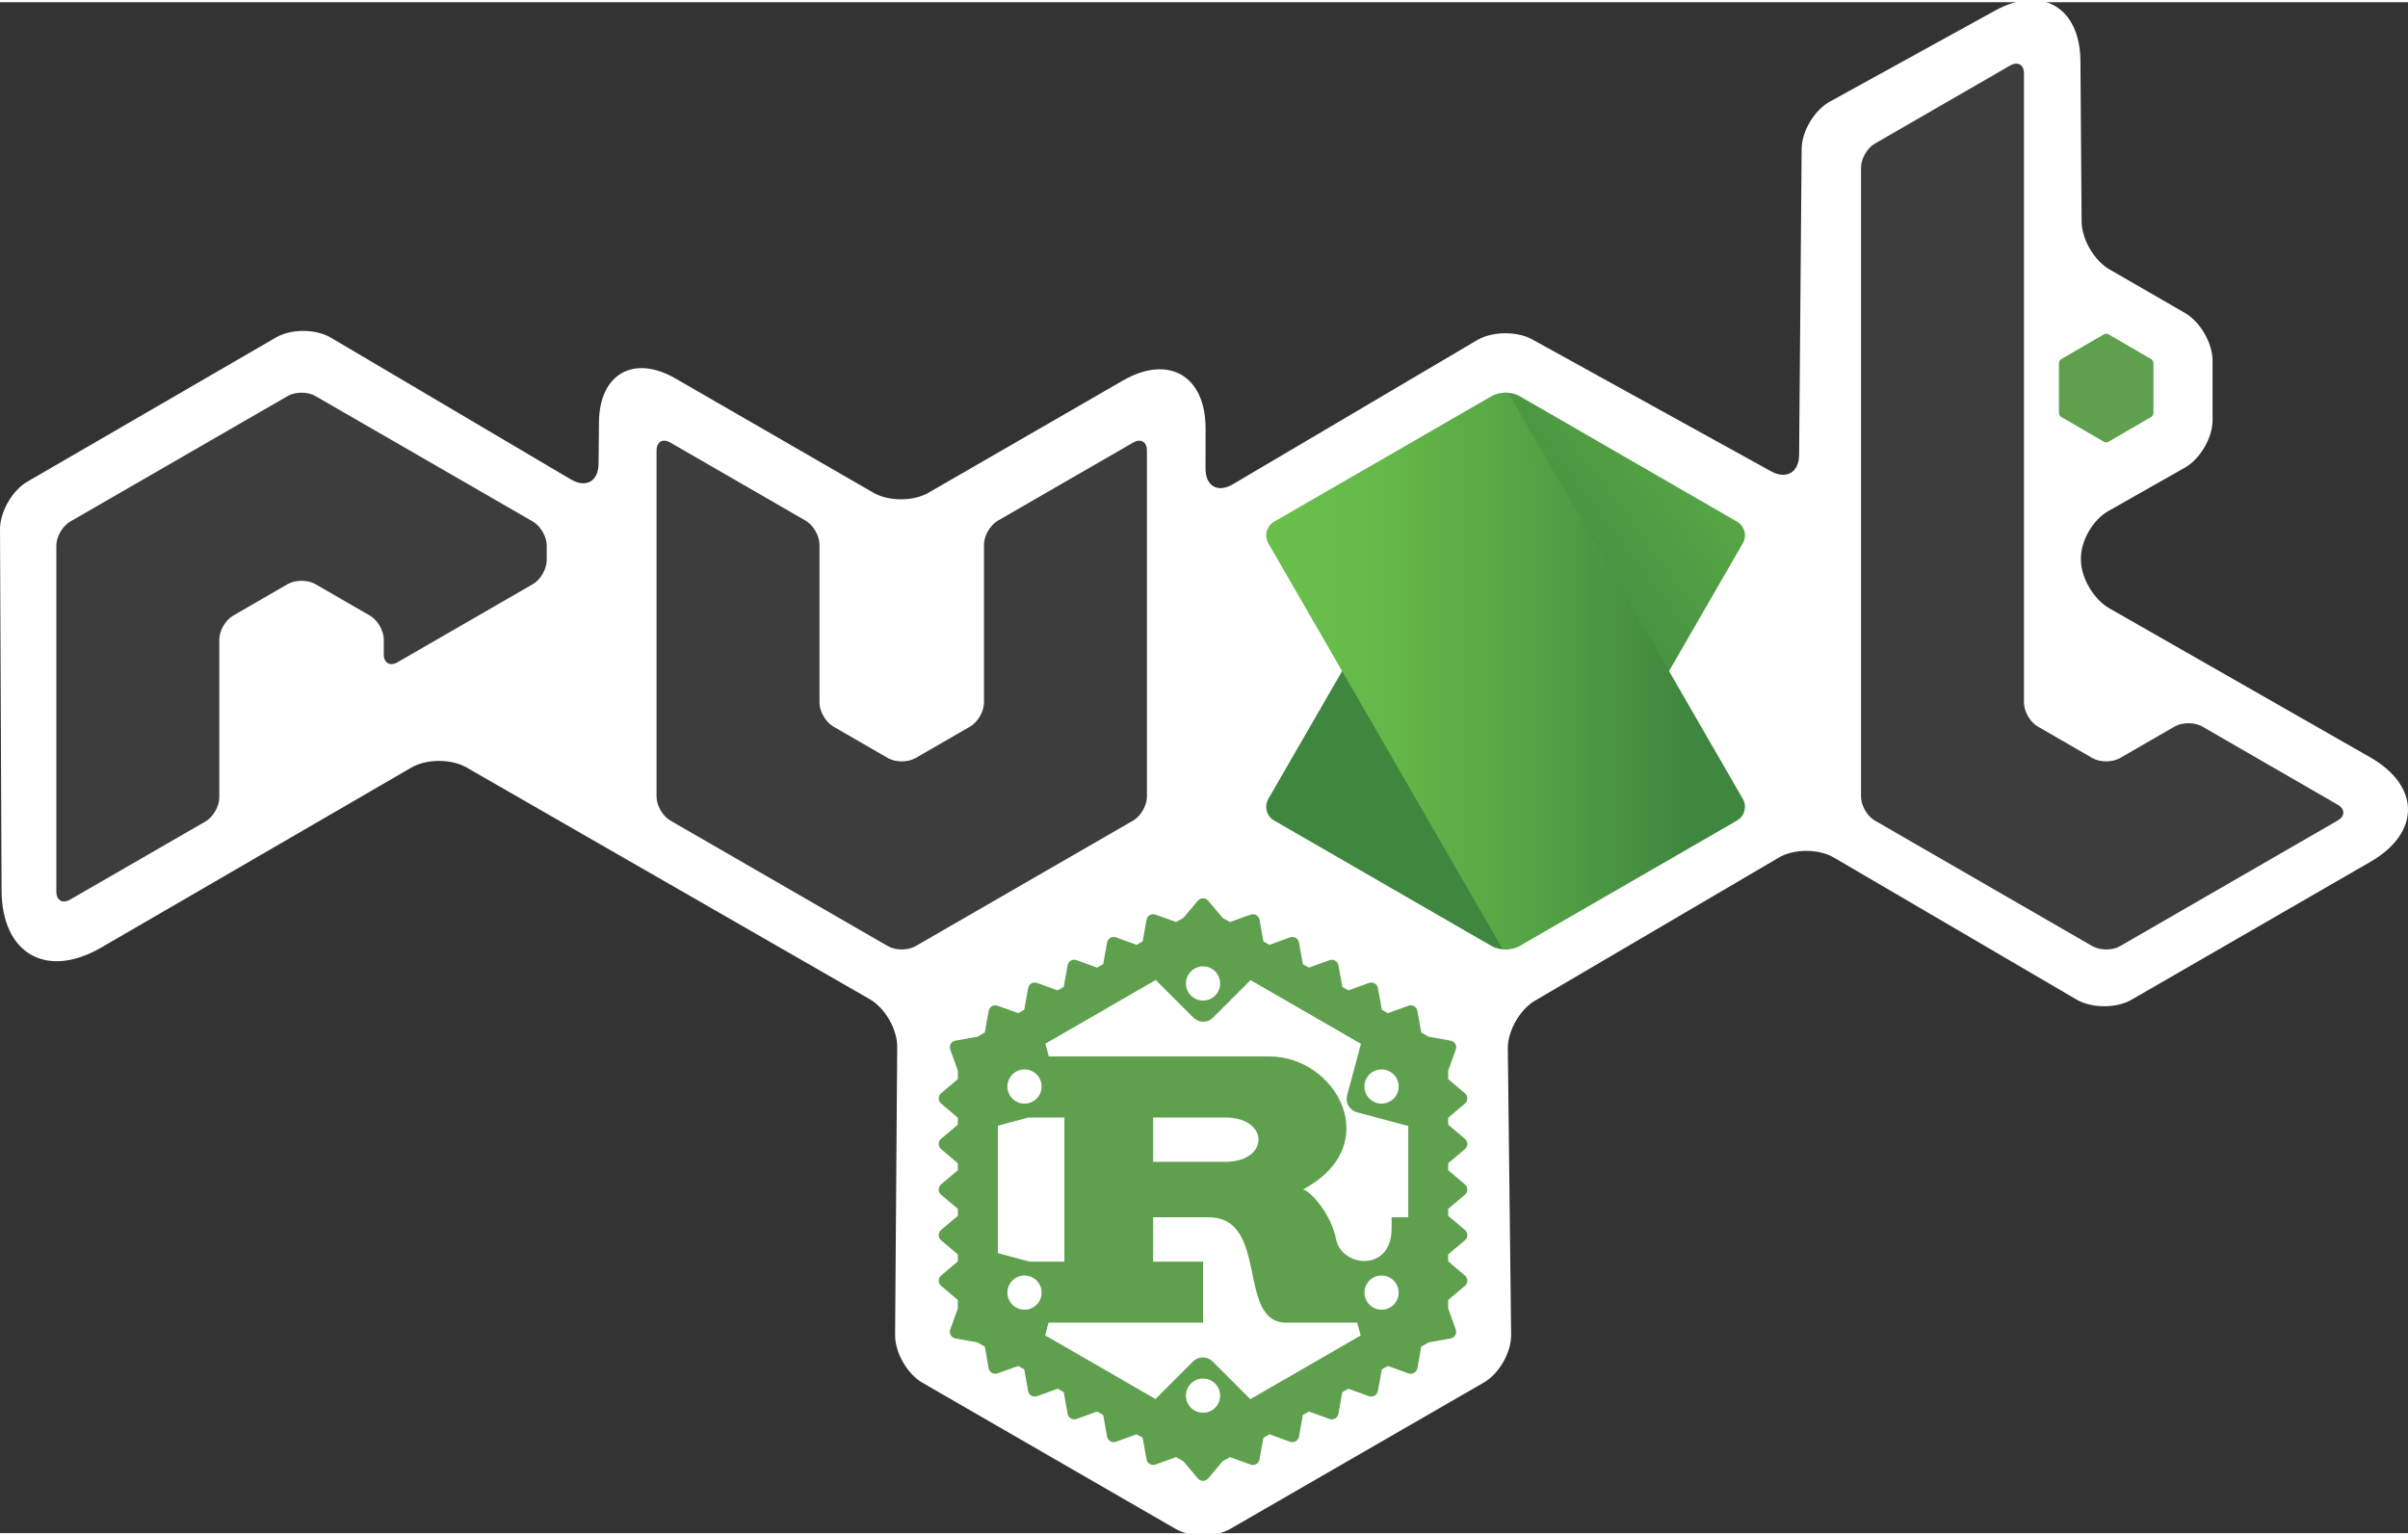 <?xml version="1.0" encoding="UTF-8" standalone="no"?>
<svg
   width="279.663"
   height="178.355"
   viewBox="0 0 302.706 192.493"
   fill="none"
   version="1.1"
   id="svg26"
   sodipodi:docname="rust.svg"
   inkscape:version="1.3.2 (091e20ef0f, 2023-11-25)"
   xml:space="preserve"
   inkscape:export-filename="rust.png"
   inkscape:export-xdpi="96"
   inkscape:export-ydpi="96"
   xmlns:inkscape="http://www.inkscape.org/namespaces/inkscape"
   xmlns:sodipodi="http://sodipodi.sourceforge.net/DTD/sodipodi-0.dtd"
   xmlns:xlink="http://www.w3.org/1999/xlink"
   xmlns="http://www.w3.org/2000/svg"
   xmlns:svg="http://www.w3.org/2000/svg"><rect x="0" y="0" width="302.706" height="192.493" fill="#333333" stroke="none"/><sodipodi:namedview
     id="namedview26"
     pagecolor="#a4a4a4"
     bordercolor="#000000"
     borderopacity="0.25"
     inkscape:showpageshadow="2"
     inkscape:pageopacity="0.0"
     inkscape:pagecheckerboard="true"
     inkscape:deskcolor="#808080"
     inkscape:zoom="2.8284271"
     inkscape:cx="135.58773"
     inkscape:cy="81.140504"
     inkscape:window-width="2560"
     inkscape:window-height="1371"
     inkscape:window-x="0"
     inkscape:window-y="0"
     inkscape:window-maximized="1"
     inkscape:current-layer="layer1" /><defs
     id="defs26"><inkscape:path-effect
       effect="fillet_chamfer"
       id="path-effect45"
       is_visible="true"
       lpeversion="1"
       nodesatellites_param="F,0,0,1,0,2,0,1 @ F,0,0,1,0,2,0,1 @ F,0,0,1,0,2,0,1 @ F,0,0,1,0,2,0,1 @ F,0,0,1,0,2,0,1 @ F,0,0,1,0,2,0,1 @ F,0,0,1,0,2,0,1 @ F,0,0,1,0,2,0,1"
       radius="2"
       unit="px"
       method="bezier"
       mode="F"
       chamfer_steps="1"
       flexible="false"
       use_knot_distance="true"
       apply_no_radius="true"
       apply_with_radius="true"
       only_selected="false"
       hide_knots="false" /><inkscape:path-effect
       effect="fillet_chamfer"
       id="path-effect41"
       is_visible="true"
       lpeversion="1"
       nodesatellites_param="F,0,0,1,0,2,0,1 @ F,0,0,1,0,2,0,1 @ F,0,0,1,0,2,0,1 @ F,0,0,1,0,2,0,1 @ F,0,0,1,0,2,0,1 @ F,0,0,1,0,2,0,1 @ F,0,0,1,0,2,0,1 @ F,0,0,1,0,2,0,1"
       radius="2"
       unit="px"
       method="bezier"
       mode="F"
       chamfer_steps="1"
       flexible="false"
       use_knot_distance="true"
       apply_no_radius="true"
       apply_with_radius="true"
       only_selected="false"
       hide_knots="false" /><inkscape:path-effect
       effect="fillet_chamfer"
       id="path-effect37"
       is_visible="true"
       lpeversion="1"
       nodesatellites_param="F,0,0,1,0,12.18,0,1 @ F,0,0,1,0,4,0,1 @ F,0,0,1,0,4,0,1 @ F,0,0,1,0,4,0,1 @ F,0,0,1,0,4,0,1 @ F,0,0,1,0,12.036,0,1 @ F,0,0,1,0,4,0,1 @ F,0,0,1,0,10.97,0,1 @ F,0,0,1,0,4,0,1 @ F,0,0,1,0,4,0,1 @ F,0,0,1,0,4,0,1 @ F,0,0,1,0,14.409,0,1 @ F,0,0,1,0,4,0,1 @ F,0,0,1,0,4,0,1 @ F,0,0,1,0,4,0,1 @ F,0,0,1,0,4,0,1 @ F,0,0,1,0,4,0,1 @ F,0,0,1,0,4,0,1 @ F,0,0,1,0,4,0,1 @ F,0,0,1,0,4,0,1 @ F,0,0,1,0,13.191,0,1 @ F,0,0,1,0,4,0,1 @ F,0,0,1,0,4,0,1 @ F,0,0,1,0,4,0,1 @ F,0,0,1,0,4,0,1 @ F,0,0,1,0,4,0,1"
       radius="4"
       unit="px"
       method="bezier"
       mode="F"
       chamfer_steps="1"
       flexible="false"
       use_knot_distance="true"
       apply_no_radius="true"
       apply_with_radius="true"
       only_selected="true"
       hide_knots="false" /><inkscape:path-effect
       effect="offset"
       id="path-effect33"
       is_visible="true"
       lpeversion="1.2"
       linejoin_type="miter"
       unit="mm"
       offset="1.7"
       miter_limit="4"
       attempt_force_join="false"
       update_on_knot_move="true" /><inkscape:path-effect
       effect="fillet_chamfer"
       id="path-effect19"
       is_visible="true"
       lpeversion="1"
       nodesatellites_param="F,0,0,1,0,2,0,1 @ F,0,0,1,0,2,0,1 @ F,0,0,1,0,2,0,1 @ F,0,0,1,0,2,0,1 @ F,0,0,1,0,2,0,1 @ F,0,0,1,0,2,0,1 @ F,0,0,1,0,2,0,1 @ F,0,0,1,0,2,0,1 @ F,0,0,1,0,2,0,1 @ F,0,0,1,0,2,0,1 @ F,0,0,1,0,2,0,1 @ F,0,0,1,0,2,0,1 @ F,0,0,1,0,2,0,1 @ F,0,0,1,0,2,0,1"
       radius="2"
       unit="px"
       method="bezier"
       mode="F"
       chamfer_steps="1"
       flexible="false"
       use_knot_distance="true"
       apply_no_radius="true"
       apply_with_radius="true"
       only_selected="false"
       hide_knots="false" /><inkscape:path-effect
       effect="fillet_chamfer"
       id="path-effect10"
       is_visible="true"
       lpeversion="1"
       nodesatellites_param="F,0,0,1,0,2,0,1 @ F,0,0,1,0,2,0,1 @ F,0,0,1,0,2,0,1 @ F,0,0,1,0,2,0,1 @ F,0,0,1,0,2,0,1 @ F,0,0,1,0,2,0,1 @ F,0,0,1,0,2,0,1 @ F,0,0,1,0,2,0,1 @ F,0,0,1,0,2,0,1 @ F,0,0,1,0,2,0,1 @ F,0,0,1,0,2,0,1 @ F,0,0,1,0,2,0,1 @ F,0,0,1,0,2,0,1 @ F,0,0,1,0,2,0,1 @ F,0,0,1,0,2,0,1 @ F,0,0,1,0,2,0,1"
       radius="2"
       unit="px"
       method="bezier"
       mode="F"
       chamfer_steps="1"
       flexible="false"
       use_knot_distance="true"
       apply_no_radius="true"
       apply_with_radius="true"
       only_selected="false"
       hide_knots="false" /><inkscape:path-effect
       effect="fillet_chamfer"
       id="path-effect6"
       is_visible="true"
       lpeversion="1"
       nodesatellites_param="F,0,0,1,0,2,0,1 @ F,0,0,1,0,2,0,1 @ F,0,0,1,0,2,0,1 @ F,0,0,1,0,2,0,1 @ F,0,0,1,0,2,0,1 @ F,0,0,1,0,2,0,1 @ F,0,0,1,0,2,0,1 @ F,0,0,1,0,2,0,1 @ F,0,0,1,0,2,0,1 @ F,0,0,1,0,2,0,1 @ F,0,0,1,0,2,0,1 @ F,0,0,1,0,2,0,1 @ F,0,0,1,0,2,0,1 @ F,0,0,1,0,2,0,1"
       radius="2"
       unit="px"
       method="bezier"
       mode="F"
       chamfer_steps="1"
       flexible="false"
       use_knot_distance="true"
       apply_no_radius="true"
       apply_with_radius="true"
       only_selected="false"
       hide_knots="false" /><inkscape:path-effect
       effect="tiling"
       id="path-effect72"
       is_visible="true"
       lpeversion="1"
       unit="px"
       seed="1;1"
       lpesatellites=""
       num_rows="5"
       num_cols="1"
       gapx="0"
       gapy="0.7"
       offset="0"
       offset_type="false"
       scale="0"
       rotate="0"
       mirrorrowsx="false"
       mirrorrowsy="false"
       mirrorcolsx="false"
       mirrorcolsy="false"
       mirrortrans="false"
       shrink_interp="false"
       split_items="false"
       link_styles="false"
       interpolate_scalex="false"
       interpolate_scaley="true"
       interpolate_rotatex="false"
       interpolate_rotatey="true"
       random_scale="false"
       random_rotate="false"
       random_gap_y="false"
       random_gap_x="false"
       transformorigin="rotate(90,186.611,207.965)" /><inkscape:path-effect
       effect="tiling"
       id="path-effect70"
       is_visible="true"
       lpeversion="1"
       unit="px"
       seed="1;1"
       lpesatellites=""
       num_rows="5"
       num_cols="1"
       gapx="0"
       gapy="0.7"
       offset="0"
       offset_type="false"
       scale="0"
       rotate="0"
       mirrorrowsx="false"
       mirrorrowsy="false"
       mirrorcolsx="false"
       mirrorcolsy="false"
       mirrortrans="false"
       shrink_interp="false"
       split_items="false"
       link_styles="false"
       interpolate_scalex="false"
       interpolate_scaley="true"
       interpolate_rotatex="false"
       interpolate_rotatey="true"
       random_scale="false"
       random_rotate="false"
       random_gap_y="false"
       random_gap_x="false"
       transformorigin="rotate(90,186.611,207.965)" /><inkscape:path-effect
       effect="tiling"
       id="path-effect68"
       is_visible="true"
       lpeversion="1"
       unit="px"
       seed="1;1"
       lpesatellites=""
       num_rows="5"
       num_cols="1"
       gapx="0"
       gapy="0.7"
       offset="0"
       offset_type="false"
       scale="0"
       rotate="0"
       mirrorrowsx="false"
       mirrorrowsy="false"
       mirrorcolsx="false"
       mirrorcolsy="false"
       mirrortrans="false"
       shrink_interp="false"
       split_items="false"
       link_styles="false"
       interpolate_scalex="false"
       interpolate_scaley="true"
       interpolate_rotatex="false"
       interpolate_rotatey="true"
       random_scale="false"
       random_rotate="false"
       random_gap_y="false"
       random_gap_x="false"
       transformorigin="rotate(90,186.611,207.965)" /><inkscape:path-effect
       effect="tiling"
       id="path-effect66"
       is_visible="true"
       lpeversion="1"
       unit="px"
       seed="1;1"
       lpesatellites=""
       num_rows="5"
       num_cols="1"
       gapx="0"
       gapy="0.7"
       offset="0"
       offset_type="false"
       scale="0"
       rotate="0"
       mirrorrowsx="false"
       mirrorrowsy="false"
       mirrorcolsx="false"
       mirrorcolsy="false"
       mirrortrans="false"
       shrink_interp="false"
       split_items="false"
       link_styles="false"
       interpolate_scalex="false"
       interpolate_scaley="true"
       interpolate_rotatex="false"
       interpolate_rotatey="true"
       random_scale="false"
       random_rotate="false"
       random_gap_y="false"
       random_gap_x="false"
       transformorigin="rotate(90,186.611,207.965)" /><inkscape:path-effect
       effect="tiling"
       id="path-effect64"
       is_visible="true"
       lpeversion="1"
       unit="px"
       seed="1;1"
       lpesatellites=""
       num_rows="5"
       num_cols="1"
       gapx="0"
       gapy="0.7"
       offset="0"
       offset_type="false"
       scale="0"
       rotate="0"
       mirrorrowsx="false"
       mirrorrowsy="false"
       mirrorcolsx="false"
       mirrorcolsy="false"
       mirrortrans="false"
       shrink_interp="false"
       split_items="false"
       link_styles="false"
       interpolate_scalex="false"
       interpolate_scaley="true"
       interpolate_rotatex="false"
       interpolate_rotatey="true"
       random_scale="false"
       random_rotate="false"
       random_gap_y="false"
       random_gap_x="false"
       transformorigin="rotate(90,186.611,207.965)" /><inkscape:path-effect
       effect="tiling"
       id="path-effect62"
       is_visible="true"
       lpeversion="1"
       unit="px"
       seed="1;1"
       lpesatellites=""
       num_rows="5"
       num_cols="1"
       gapx="0"
       gapy="0.7"
       offset="0"
       offset_type="false"
       scale="0"
       rotate="0"
       mirrorrowsx="false"
       mirrorrowsy="false"
       mirrorcolsx="false"
       mirrorcolsy="false"
       mirrortrans="false"
       shrink_interp="false"
       split_items="false"
       link_styles="false"
       interpolate_scalex="false"
       interpolate_scaley="true"
       interpolate_rotatex="false"
       interpolate_rotatey="true"
       random_scale="false"
       random_rotate="false"
       random_gap_y="false"
       random_gap_x="false"
       transformorigin="rotate(90,186.611,207.965)" /><inkscape:path-effect
       effect="copy_rotate"
       starting_point="311.52,190.975"
       origin="211.52,190.975"
       id="path-effect60"
       is_visible="true"
       lpeversion="1.2"
       lpesatellites=""
       method="normal"
       num_copies="6"
       starting_angle="0"
       rotation_angle="60"
       gap="-0.01"
       copies_to_360="true"
       mirror_copies="false"
       split_items="false"
       link_styles="false" /><inkscape:path-effect
       effect="copy_rotate"
       starting_point="280.87,230.561"
       origin="180.87,230.561"
       id="path-effect58"
       is_visible="true"
       lpeversion="1.2"
       lpesatellites=""
       method="normal"
       num_copies="6"
       starting_angle="0"
       rotation_angle="60"
       gap="-0.01"
       copies_to_360="true"
       mirror_copies="false"
       split_items="false"
       link_styles="false" /><inkscape:path-effect
       effect="tiling"
       id="path-effect46"
       is_visible="true"
       lpeversion="1"
       unit="px"
       seed="1;1"
       lpesatellites=""
       num_rows="5"
       num_cols="1"
       gapx="0"
       gapy="0.7"
       offset="0"
       offset_type="false"
       scale="0"
       rotate="0"
       mirrorrowsx="false"
       mirrorrowsy="false"
       mirrorcolsx="false"
       mirrorcolsy="false"
       mirrortrans="false"
       shrink_interp="false"
       split_items="false"
       link_styles="false"
       interpolate_scalex="false"
       interpolate_scaley="true"
       interpolate_rotatex="false"
       interpolate_rotatey="true"
       random_scale="false"
       random_rotate="false"
       random_gap_y="false"
       random_gap_x="false"
       transformorigin="rotate(90,186.611,207.965)" /><inkscape:path-effect
       effect="tiling"
       id="path-effect44"
       is_visible="true"
       lpeversion="1"
       unit="px"
       seed="1;1"
       lpesatellites=""
       num_rows="5"
       num_cols="1"
       gapx="0"
       gapy="0.7"
       offset="0"
       offset_type="false"
       scale="0"
       rotate="0"
       mirrorrowsx="false"
       mirrorrowsy="false"
       mirrorcolsx="false"
       mirrorcolsy="false"
       mirrortrans="false"
       shrink_interp="false"
       split_items="false"
       link_styles="false"
       interpolate_scalex="false"
       interpolate_scaley="true"
       interpolate_rotatex="false"
       interpolate_rotatey="true"
       random_scale="false"
       random_rotate="false"
       random_gap_y="false"
       random_gap_x="false"
       transformorigin="rotate(90,186.611,207.965)" /><inkscape:path-effect
       effect="tiling"
       id="path-effect42"
       is_visible="true"
       lpeversion="1"
       unit="px"
       seed="1;1"
       lpesatellites=""
       num_rows="5"
       num_cols="1"
       gapx="0"
       gapy="0.7"
       offset="0"
       offset_type="false"
       scale="0"
       rotate="0"
       mirrorrowsx="false"
       mirrorrowsy="false"
       mirrorcolsx="false"
       mirrorcolsy="false"
       mirrortrans="false"
       shrink_interp="false"
       split_items="false"
       link_styles="false"
       interpolate_scalex="false"
       interpolate_scaley="true"
       interpolate_rotatex="false"
       interpolate_rotatey="true"
       random_scale="false"
       random_rotate="false"
       random_gap_y="false"
       random_gap_x="false"
       transformorigin="rotate(90,186.611,207.965)" /><inkscape:path-effect
       effect="tiling"
       id="path-effect40"
       is_visible="true"
       lpeversion="1"
       unit="px"
       seed="1;1"
       lpesatellites=""
       num_rows="5"
       num_cols="1"
       gapx="0"
       gapy="0.7"
       offset="0"
       offset_type="false"
       scale="0"
       rotate="0"
       mirrorrowsx="false"
       mirrorrowsy="false"
       mirrorcolsx="false"
       mirrorcolsy="false"
       mirrortrans="false"
       shrink_interp="false"
       split_items="false"
       link_styles="false"
       interpolate_scalex="false"
       interpolate_scaley="true"
       interpolate_rotatex="false"
       interpolate_rotatey="true"
       random_scale="false"
       random_rotate="false"
       random_gap_y="false"
       random_gap_x="false"
       transformorigin="rotate(90,186.611,207.965)" /><inkscape:path-effect
       effect="tiling"
       id="path-effect38"
       is_visible="true"
       lpeversion="1"
       unit="px"
       seed="1;1"
       lpesatellites=""
       num_rows="5"
       num_cols="1"
       gapx="0"
       gapy="0.7"
       offset="0"
       offset_type="false"
       scale="0"
       rotate="0"
       mirrorrowsx="false"
       mirrorrowsy="false"
       mirrorcolsx="false"
       mirrorcolsy="false"
       mirrortrans="false"
       shrink_interp="false"
       split_items="false"
       link_styles="false"
       interpolate_scalex="false"
       interpolate_scaley="true"
       interpolate_rotatex="false"
       interpolate_rotatey="true"
       random_scale="false"
       random_rotate="false"
       random_gap_y="false"
       random_gap_x="false"
       transformorigin="rotate(90,186.611,207.965)" /><inkscape:path-effect
       effect="copy_rotate"
       starting_point="206.659,158.919"
       origin="192.686,158.919"
       id="path-effect36"
       is_visible="true"
       lpeversion="1.2"
       lpesatellites=""
       method="normal"
       num_copies="6"
       starting_angle="0"
       rotation_angle="60"
       gap="0"
       copies_to_360="true"
       mirror_copies="false"
       split_items="false"
       link_styles="false" /><inkscape:path-effect
       effect="tiling"
       id="path-effect35"
       is_visible="true"
       lpeversion="1"
       unit="px"
       seed="1;1"
       lpesatellites=""
       num_rows="1"
       num_cols="5"
       gapx="0.7"
       gapy="0"
       offset="0"
       offset_type="false"
       scale="0"
       rotate="0"
       mirrorrowsx="false"
       mirrorrowsy="false"
       mirrorcolsx="false"
       mirrorcolsy="false"
       mirrortrans="false"
       shrink_interp="false"
       split_items="false"
       link_styles="false"
       interpolate_scalex="false"
       interpolate_scaley="true"
       interpolate_rotatex="false"
       interpolate_rotatey="true"
       random_scale="false"
       random_rotate="false"
       random_gap_y="false"
       random_gap_x="false"
       transformorigin="translate(55.348,51.29)" /><inkscape:path-effect
       effect="fillet_chamfer"
       id="path-effect34"
       is_visible="true"
       lpeversion="1"
       nodesatellites_param="F,0,1,1,0,1,0,1 @ F,0,0,1,0,0,0,1 @ F,0,1,1,0,1,0,1 @ F,0,0,1,0,0,0,1"
       radius="1"
       unit="px"
       method="auto"
       mode="F"
       chamfer_steps="1"
       flexible="false"
       use_knot_distance="true"
       apply_no_radius="true"
       apply_with_radius="true"
       only_selected="true"
       hide_knots="false" /><inkscape:path-effect
       effect="tiling"
       id="path-effect32"
       is_visible="true"
       lpeversion="1"
       unit="px"
       seed="1;1"
       lpesatellites=""
       num_rows="5"
       num_cols="1"
       gapx="0"
       gapy="0.7"
       offset="0"
       offset_type="false"
       scale="0"
       rotate="0"
       mirrorrowsx="false"
       mirrorrowsy="false"
       mirrorcolsx="false"
       mirrorcolsy="false"
       mirrortrans="false"
       shrink_interp="false"
       split_items="false"
       link_styles="false"
       interpolate_scalex="false"
       interpolate_scaley="true"
       interpolate_rotatex="false"
       interpolate_rotatey="true"
       random_scale="false"
       random_rotate="false"
       random_gap_y="false"
       random_gap_x="false"
       transformorigin="rotate(90,186.611,207.965)" /><inkscape:path-effect
       effect="copy_rotate"
       starting_point="214.03,190.975"
       origin="211.52,190.975"
       id="path-effect30"
       is_visible="true"
       lpeversion="1.2"
       lpesatellites=""
       method="normal"
       num_copies="6"
       starting_angle="0"
       rotation_angle="60"
       gap="-0.01"
       copies_to_360="true"
       mirror_copies="false"
       split_items="false"
       link_styles="false" /><inkscape:path-effect
       effect="copy_rotate"
       starting_point="195.201,158.919"
       origin="192.686,158.919"
       id="path-effect26"
       is_visible="true"
       lpeversion="1.2"
       lpesatellites=""
       method="normal"
       num_copies="6"
       starting_angle="0"
       rotation_angle="60"
       gap="-0.01"
       copies_to_360="true"
       mirror_copies="false"
       split_items="false"
       link_styles="false" /><inkscape:path-effect
       effect="copy_rotate"
       starting_point="2.514,0"
       origin="0,0"
       id="path-effect25"
       is_visible="true"
       lpeversion="1.2"
       lpesatellites=""
       method="normal"
       num_copies="6"
       starting_angle="0"
       rotation_angle="60"
       gap="-0.01"
       copies_to_360="true"
       mirror_copies="false"
       split_items="false"
       link_styles="false" /><inkscape:path-effect
       effect="clone_original"
       linkeditem=""
       id="path-effect24"
       is_visible="true"
       lpeversion="1"
       method="d"
       attributes=""
       css_properties=""
       allow_transforms="true" /><inkscape:path-effect
       effect="fillet_chamfer"
       id="path-effect23"
       is_visible="true"
       lpeversion="1"
       nodesatellites_param="F,0,1,1,0,1,0,1 @ F,0,0,1,0,0,0,1 @ F,0,1,1,0,1,0,1 @ F,0,0,1,0,0,0,1"
       radius="1"
       unit="px"
       method="auto"
       mode="F"
       chamfer_steps="1"
       flexible="false"
       use_knot_distance="true"
       apply_no_radius="true"
       apply_with_radius="true"
       only_selected="true"
       hide_knots="false" /><inkscape:path-effect
       effect="copy_rotate"
       starting_point="439.004,158.919"
       origin="192.686,158.919"
       id="path-effect21"
       is_visible="true"
       lpeversion="1.2"
       lpesatellites=""
       method="normal"
       num_copies="6"
       starting_angle="0"
       rotation_angle="60"
       gap="-0.01"
       copies_to_360="true"
       mirror_copies="false"
       split_items="false"
       link_styles="false" /><inkscape:path-effect
       effect="fillet_chamfer"
       id="path-effect20"
       is_visible="true"
       lpeversion="1"
       nodesatellites_param="F,0,1,1,0,1,0,1 @ F,0,0,1,0,0,0,1 @ F,0,1,1,0,1,0,1 @ F,0,0,1,0,0,0,1"
       radius="1"
       unit="px"
       method="auto"
       mode="F"
       chamfer_steps="1"
       flexible="false"
       use_knot_distance="true"
       apply_no_radius="true"
       apply_with_radius="true"
       only_selected="true"
       hide_knots="false" /><inkscape:path-effect
       effect="copy_rotate"
       starting_point="197.701,172.42"
       origin="195.19,172.42"
       id="path-effect17"
       is_visible="true"
       lpeversion="1.2"
       lpesatellites=""
       method="normal"
       num_copies="6"
       starting_angle="0"
       rotation_angle="60"
       gap="-0.01"
       copies_to_360="true"
       mirror_copies="false"
       split_items="false"
       link_styles="false" /><inkscape:path-effect
       effect="tiling"
       id="path-effect16"
       is_visible="false"
       lpeversion="1"
       unit="px"
       seed="1;1"
       lpesatellites=""
       num_rows="6"
       num_cols="1"
       gapx="0"
       gapy="0.5"
       offset="0"
       offset_type="false"
       scale="0"
       rotate="0"
       mirrorrowsx="false"
       mirrorrowsy="false"
       mirrorcolsx="false"
       mirrorcolsy="false"
       mirrortrans="false"
       shrink_interp="false"
       split_items="false"
       link_styles="false"
       interpolate_scalex="false"
       interpolate_scaley="true"
       interpolate_rotatex="false"
       interpolate_rotatey="true"
       random_scale="false"
       random_rotate="false"
       random_gap_y="false"
       random_gap_x="false"
       transformorigin="rotate(90,199.859,194.718)" /><inkscape:path-effect
       effect="fillet_chamfer"
       id="path-effect11"
       is_visible="true"
       lpeversion="1"
       nodesatellites_param="F,0,1,1,0,1,0,1 @ F,0,0,1,0,0,0,1 @ F,0,1,1,0,1,0,1 @ F,0,0,1,0,0,0,1"
       radius="1"
       unit="px"
       method="auto"
       mode="F"
       chamfer_steps="1"
       flexible="false"
       use_knot_distance="true"
       apply_no_radius="true"
       apply_with_radius="true"
       only_selected="true"
       hide_knots="false" /><inkscape:path-effect
       effect="tiling"
       id="path-effect9"
       is_visible="false"
       lpeversion="1"
       unit="px"
       seed="1;1"
       lpesatellites=""
       num_rows="6"
       num_cols="1"
       gapx="0"
       gapy="0.5"
       offset="0"
       offset_type="false"
       scale="0"
       rotate="0"
       mirrorrowsx="false"
       mirrorrowsy="false"
       mirrorcolsx="false"
       mirrorcolsy="false"
       mirrortrans="false"
       shrink_interp="false"
       split_items="false"
       link_styles="false"
       interpolate_scalex="false"
       interpolate_scaley="true"
       interpolate_rotatex="false"
       interpolate_rotatey="true"
       random_scale="false"
       random_rotate="false"
       random_gap_y="false"
       random_gap_x="false"
       transformorigin="rotate(90,199.859,194.718)" /><inkscape:path-effect
       effect="gears"
       id="path-effect8"
       is_visible="true"
       lpeversion="1"
       teeth="70"
       phi="6.8"
       min_radius="0.01" /><inkscape:path-effect
       effect="fillet_chamfer"
       id="path-effect31"
       is_visible="true"
       lpeversion="1"
       nodesatellites_param="F,0,1,1,0,1,0,1 @ F,0,0,1,0,0,0,1 @ F,0,1,1,0,1,0,1 @ F,0,0,1,0,0,0,1"
       radius="1"
       unit="px"
       method="auto"
       mode="F"
       chamfer_steps="1"
       flexible="false"
       use_knot_distance="true"
       apply_no_radius="true"
       apply_with_radius="true"
       only_selected="true"
       hide_knots="false" /><inkscape:path-effect
       effect="copy_rotate"
       starting_point="280.87,230.561"
       origin="180.87,230.561"
       id="path-effect29"
       is_visible="true"
       lpeversion="1.2"
       lpesatellites=""
       method="normal"
       num_copies="6"
       starting_angle="0"
       rotation_angle="60"
       gap="-0.01"
       copies_to_360="true"
       mirror_copies="false"
       split_items="false"
       link_styles="false" /><inkscape:path-effect
       effect="copy_rotate"
       starting_point="0,0"
       origin="191.89,231.36"
       id="path-effect28"
       is_visible="true"
       lpeversion="1.2"
       lpesatellites=""
       method="normal"
       num_copies="6"
       starting_angle="0"
       rotation_angle="60"
       gap="-0.01"
       copies_to_360="true"
       mirror_copies="false"
       split_items="false"
       link_styles="false" /><inkscape:path-effect
       effect="fill_between_many"
       id="path-effect27"
       is_visible="true"
       lpeversion="1.2"
       linkedpaths=""
       method="bsplinespiro"
       join="true"
       close="true"
       autoreverse="true" /><inkscape:path-effect
       effect="copy_rotate"
       starting_point="0,0"
       origin="262.08,-2.863"
       id="path-effect18"
       is_visible="true"
       lpeversion="1.2"
       lpesatellites=""
       method="normal"
       num_copies="6"
       starting_angle="0"
       rotation_angle="60"
       gap="10"
       copies_to_360="true"
       mirror_copies="false"
       split_items="true"
       link_styles="false" /><inkscape:path-effect
       effect="copy_rotate"
       starting_point="0,0"
       origin="282.58,-2.86"
       id="path-effect14"
       is_visible="true"
       lpeversion="1.2"
       lpesatellites=""
       method="normal"
       num_copies="6"
       starting_angle="0"
       rotation_angle="60"
       gap="0.56"
       copies_to_360="true"
       mirror_copies="false"
       split_items="false"
       link_styles="false" /><inkscape:path-effect
       effect="fillet_chamfer"
       id="path-effect13"
       is_visible="true"
       lpeversion="1"
       nodesatellites_param="F,0,0,1,0,0,0,1 @ F,0,0,1,0,0,0,1 @ F,0,0,1,0,1.734,0,1 @ F,0,0,1,0,0,0,1"
       radius="0"
       unit="px"
       method="auto"
       mode="F"
       chamfer_steps="1"
       flexible="false"
       use_knot_distance="true"
       apply_no_radius="true"
       apply_with_radius="true"
       only_selected="false"
       hide_knots="false" /><inkscape:path-effect
       effect="fillet_chamfer"
       id="path-effect12"
       is_visible="true"
       lpeversion="1"
       nodesatellites_param="F,0,0,1,0,0,0,1 @ F,0,0,1,0,0,0,1 @ F,0,0,1,0,1.658,0,1 @ F,0,0,1,0,0,0,1"
       radius="0"
       unit="px"
       method="bezier"
       mode="F"
       chamfer_steps="1"
       flexible="false"
       use_knot_distance="true"
       apply_no_radius="true"
       apply_with_radius="true"
       only_selected="true"
       hide_knots="false" /><inkscape:path-effect
       effect="skeletal"
       id="path-effect121"
       is_visible="true"
       lpeversion="1"
       pattern="m 194.556,156.706 -1.87,2.213 1.87,2.213 a 0.845,0.845 179.988 0 0 1.291,-2.6e-4 l 1.868,-2.213 -1.868,-2.213 a 0.845,0.845 0.012 0 0 -1.291,-2.6e-4 z"
       copytype="repeated_stretched"
       prop_scale="1"
       scale_y_rel="false"
       spacing="0"
       normal_offset="0"
       tang_offset="0"
       prop_units="false"
       vertical_pattern="false"
       hide_knot="false"
       fuse_tolerance="0" /><inkscape:path-effect
       effect="fillet_chamfer"
       id="path-effect120"
       is_visible="true"
       lpeversion="1"
       nodesatellites_param="F,0,0,1,0,3,0,1 @ F,0,0,1,0,3,0,1 @ F,0,0,1,0,3,0,1 @ F,0,0,1,0,3,0,1 @ F,0,0,1,0,3,0,1 @ F,0,0,1,0,3,0,1"
       radius="3"
       unit="px"
       method="auto"
       mode="F"
       chamfer_steps="1"
       flexible="false"
       use_knot_distance="true"
       apply_no_radius="true"
       apply_with_radius="true"
       only_selected="false"
       hide_knots="false" /><inkscape:path-effect
       effect="fillet_chamfer"
       id="path-effect116"
       is_visible="true"
       lpeversion="1"
       nodesatellites_param="F,0,0,1,0,1,0,1 @ F,0,0,1,0,1,0,1 @ F,0,0,1,0,1,0,1 @ F,0,0,1,0,1,0,1 @ F,0,0,1,0,1,0,1 @ F,0,0,1,0,1,0,1"
       radius="1"
       unit="px"
       method="bezier"
       mode="F"
       chamfer_steps="1"
       flexible="false"
       use_knot_distance="true"
       apply_no_radius="true"
       apply_with_radius="true"
       only_selected="false"
       hide_knots="false" /><inkscape:path-effect
       effect="skeletal"
       id="path-effect115"
       is_visible="true"
       lpeversion="1"
       pattern="m 194.556,156.706 -1.87,2.213 1.87,2.213 a 0.845,0.845 179.988 0 0 1.291,-2.6e-4 l 1.868,-2.213 -1.868,-2.213 a 0.845,0.845 0.012 0 0 -1.291,-2.6e-4 z"
       copytype="repeated_stretched"
       prop_scale="1"
       scale_y_rel="true"
       spacing="0.9"
       normal_offset="0"
       tang_offset="0.9"
       prop_units="false"
       vertical_pattern="false"
       hide_knot="false"
       fuse_tolerance="0" /><inkscape:path-effect
       effect="fillet_chamfer"
       id="path-effect114"
       is_visible="true"
       lpeversion="1"
       nodesatellites_param="F,0,1,1,0,1,0,1 @ F,0,0,1,0,0,0,1 @ F,0,1,1,0,1,0,1 @ F,0,0,1,0,0,0,1"
       radius="1"
       unit="px"
       method="auto"
       mode="F"
       chamfer_steps="1"
       flexible="false"
       use_knot_distance="true"
       apply_no_radius="true"
       apply_with_radius="true"
       only_selected="true"
       hide_knots="false" /><inkscape:path-effect
       effect="fillet_chamfer"
       id="path-effect113"
       is_visible="true"
       lpeversion="1"
       nodesatellites_param="F,0,0,1,0,0,0,1 @ F,0,0,1,0,0,0,1 @ F,0,0,1,0,0,0,1 @ F,0,0,1,0,0,0,1 @ F,0,0,1,0,0,0,1 @ F,0,0,1,0,0,0,1 @ F,0,0,1,0,0,0,1 @ F,0,0,1,0,0,0,1 @ F,0,0,1,0,0,0,1 @ F,0,0,1,0,0,0,1 @ F,0,0,1,0,0,0,1 @ F,0,0,1,0,0,0,1 @ F,0,0,1,0,0,0,1 @ F,0,0,1,0,0,0,1 @ F,0,0,1,0,0,0,1 @ F,0,0,1,0,0,0,1 @ F,0,0,1,0,0,0,1 @ F,0,0,1,0,0,0,1 @ F,0,0,1,0,0,0,1 @ F,0,0,1,0,0,0,1 @ F,0,0,1,0,0,0,1 @ F,0,0,1,0,0,0,1 @ F,0,0,1,0,0,0,1 @ F,0,0,1,0,0,0,1 @ F,0,0,1,0,0,0,1 @ F,0,0,1,0,0,0,1 @ F,0,0,1,0,0,0,1 @ F,0,0,1,0,0,0,1 @ F,0,0,1,0,0,0,1 @ F,0,0,1,0,0,0,1 @ F,0,0,1,0,0,0,1 @ F,0,0,1,0,0,0,1 @ F,0,0,1,0,0,0,1 @ F,0,0,1,0,0,0,1 @ F,0,0,1,0,0,0,1 @ F,0,0,1,0,0,0,1 @ F,0,0,1,0,0,0,1 @ F,0,0,1,0,0,0,1 @ F,0,0,1,0,0,0,1 @ F,0,0,1,0,0,0,1 @ F,0,0,1,0,0,0,1 @ F,0,0,1,0,0,0,1 @ F,0,0,1,0,0,0,1 @ F,0,0,1,0,0,0,1 @ F,0,0,1,0,0,0,1 @ F,0,0,1,0,0,0,1 @ F,0,0,1,0,0,0,1 @ F,0,0,1,0,0,0,1 @ F,0,0,1,0,0,0,1 @ F,0,0,1,0,0,0,1 @ F,0,0,1,0,0,0,1 @ F,0,0,1,0,0,0,1 @ F,0,0,1,0,0,0,1 @ F,0,0,1,0,0,0,1 @ F,0,0,1,0,0,0,1 @ F,0,0,1,0,0,0,1 @ F,0,0,1,0,0,0,1 @ F,0,0,1,0,0,0,1 @ F,0,0,1,0,0,0,1 @ F,0,0,1,0,0,0,1 @ F,0,0,1,0,0,0,1 @ F,0,0,1,0,0,0,1 @ F,0,0,1,0,0,0,1 @ F,0,0,1,0,0,0,1 @ F,0,0,1,0,0,0,1 @ F,0,0,1,0,0,0,1 @ F,0,0,1,0,0,0,1 @ F,0,0,1,0,0,0,1 @ F,0,0,1,0,0,0,1 @ F,0,0,1,0,0,0,1 @ F,0,0,1,0,0,0,1 @ F,0,0,1,0,0,0,1 @ F,0,0,1,0,0,0,1 @ F,0,0,1,0,0,0,1 @ F,0,0,1,0,0,0,1 @ F,0,0,1,0,0,0,1 @ F,0,0,1,0,0,0,1 @ F,0,0,1,0,0,0,1 @ F,0,0,1,0,0,0,1 @ F,0,0,1,0,0,0,1 @ F,0,0,1,0,0,0,1 @ F,0,0,1,0,0,0,1 @ F,0,0,1,0,0,0,1 @ F,0,0,1,0,0,0,1"
       radius="1"
       unit="px"
       method="auto"
       mode="F"
       chamfer_steps="1"
       flexible="false"
       use_knot_distance="true"
       apply_no_radius="true"
       apply_with_radius="true"
       only_selected="false"
       hide_knots="false" /><inkscape:path-effect
       effect="skeletal"
       id="path-effect112"
       is_visible="true"
       lpeversion="1"
       pattern="m 194.556,156.706 -1.87,2.213 1.87,2.213 a 0.845,0.845 179.988 0 0 1.291,-2.6e-4 l 1.868,-2.213 -1.868,-2.213 a 0.845,0.845 0.012 0 0 -1.291,-2.6e-4 z"
       copytype="repeated_stretched"
       prop_scale="1"
       scale_y_rel="false"
       spacing="0"
       normal_offset="0"
       tang_offset="0"
       prop_units="false"
       vertical_pattern="false"
       hide_knot="false"
       fuse_tolerance="0" /><inkscape:path-effect
       effect="skeletal"
       id="path-effect108"
       is_visible="true"
       lpeversion="1"
       pattern="m 194.556,156.706 -1.87,2.213 1.87,2.213 a 0.845,0.845 179.988 0 0 1.291,-2.6e-4 l 1.868,-2.213 -1.868,-2.213 a 0.845,0.845 0.012 0 0 -1.291,-2.6e-4 z"
       copytype="repeated_stretched"
       prop_scale="1"
       scale_y_rel="false"
       spacing="0"
       normal_offset="0"
       tang_offset="0"
       prop_units="false"
       vertical_pattern="false"
       hide_knot="false"
       fuse_tolerance="0" /><inkscape:path-effect
       effect="skeletal"
       id="path-effect107"
       is_visible="true"
       lpeversion="1"
       pattern="m 183.593,181.615 -2.514,2.977 h 5.029 z"
       copytype="repeated_stretched"
       prop_scale="1"
       scale_y_rel="false"
       spacing="0"
       normal_offset="0"
       tang_offset="0"
       prop_units="false"
       vertical_pattern="false"
       hide_knot="false"
       fuse_tolerance="0" /><inkscape:path-effect
       effect="skeletal"
       id="path-effect103"
       is_visible="true"
       lpeversion="1"
       pattern="m -27.691,111.818 -2.514,2.977 2.514,1.729 2.516,-1.729 z"
       copytype="repeated_stretched"
       prop_scale="1"
       scale_y_rel="false"
       spacing="0"
       normal_offset="0"
       tang_offset="0"
       prop_units="false"
       vertical_pattern="false"
       hide_knot="false"
       fuse_tolerance="0" /><inkscape:path-effect
       effect="skeletal"
       id="path-effect102"
       is_visible="true"
       lpeversion="1"
       pattern="m -27.691,111.818 -2.514,2.977 2.514,1.729 2.516,-1.729 z"
       copytype="repeated_stretched"
       prop_scale="1"
       scale_y_rel="false"
       spacing="0"
       normal_offset="0.4"
       tang_offset="0"
       prop_units="false"
       vertical_pattern="false"
       hide_knot="false"
       fuse_tolerance="0" /><inkscape:path-effect
       effect="fillet_chamfer"
       id="path-effect96"
       is_visible="true"
       lpeversion="1"
       nodesatellites_param="F,0,0,1,0,2,0,1 @ F,0,0,1,0,2,0,1 @ F,0,0,1,0,2,0,1 @ F,0,0,1,0,2,0,1 @ F,0,0,1,0,2,0,1 @ F,0,0,1,0,2,0,1 @ F,0,0,1,0,2,0,1 @ F,0,0,1,0,2,0,1"
       radius="2"
       unit="px"
       method="bezier"
       mode="F"
       chamfer_steps="1"
       flexible="false"
       use_knot_distance="true"
       apply_no_radius="true"
       apply_with_radius="true"
       only_selected="false"
       hide_knots="false" /><inkscape:path-effect
       effect="fillet_chamfer"
       id="path-effect95"
       is_visible="true"
       lpeversion="1"
       nodesatellites_param="F,0,0,1,0,0,0,1 @ F,0,0,1,0,0,0,1 @ F,0,0,1,0,0,0,1 @ F,0,0,1,0,0,0,1 @ F,0,0,1,0,0,0,1 @ F,0,0,1,0,0,0,1 @ F,0,0,1,0,0,0,1 @ F,0,0,1,0,0,0,1 @ F,0,0,1,0,0,0,1 @ F,0,0,1,0,0,0,1 @ F,0,0,1,0,0,0,1 @ F,0,0,1,0,0,0,1"
       radius="1"
       unit="px"
       method="bezier"
       mode="F"
       chamfer_steps="1"
       flexible="false"
       use_knot_distance="true"
       apply_no_radius="true"
       apply_with_radius="true"
       only_selected="false"
       hide_knots="false" /><inkscape:path-effect
       effect="fillet_chamfer"
       id="path-effect93"
       is_visible="true"
       lpeversion="1"
       nodesatellites_param="F,0,0,1,0,2,0,1 @ F,0,0,1,0,2,0,1 @ F,0,0,1,0,2,0,1 @ F,0,0,1,0,2,0,1 @ F,0,0,1,0,2,0,1 @ F,0,0,1,0,2,0,1"
       radius="2"
       unit="px"
       method="bezier"
       mode="F"
       chamfer_steps="1"
       flexible="false"
       use_knot_distance="true"
       apply_no_radius="true"
       apply_with_radius="true"
       only_selected="false"
       hide_knots="false" /><inkscape:path-effect
       effect="fillet_chamfer"
       id="path-effect88"
       is_visible="true"
       lpeversion="1"
       nodesatellites_param="F,0,0,1,0,2,0,1 @ F,0,0,1,0,2,0,1 @ F,0,0,1,0,2,0,1 @ F,0,0,1,0,2,0,1 @ F,0,0,1,0,2,0,1 @ F,0,0,1,0,2,0,1 @ F,0,0,1,0,2,0,1 @ F,0,0,1,0,2,0,1 @ F,0,0,1,0,2,0,1 @ F,0,0,1,0,2,0,1 @ F,0,0,1,0,2,0,1 @ F,0,0,1,0,2,0,1 @ F,0,0,1,0,2,0,1 @ F,0,0,1,0,2,0,1"
       radius="2"
       unit="px"
       method="bezier"
       mode="F"
       chamfer_steps="1"
       flexible="false"
       use_knot_distance="true"
       apply_no_radius="true"
       apply_with_radius="true"
       only_selected="false"
       hide_knots="false" /><inkscape:path-effect
       effect="fillet_chamfer"
       id="path-effect87"
       is_visible="true"
       lpeversion="1"
       nodesatellites_param="F,0,0,1,0,2,0,1 @ F,0,0,1,0,2,0,1 @ F,0,0,1,0,2,0,1 @ F,0,0,1,0,2,0,1 @ F,0,0,1,0,2,0,1 @ F,0,0,1,0,2,0,1 @ F,0,0,1,0,2,0,1 @ F,0,0,1,0,2,0,1 @ F,0,0,1,0,2,0,1 @ F,0,0,1,0,2,0,1 @ F,0,0,1,0,2,0,1 @ F,0,0,1,0,2,0,1 @ F,0,0,1,0,2,0,1 @ F,0,0,1,0,2,0,1 @ F,0,0,1,0,2,0,1 @ F,0,0,1,0,2,0,1"
       radius="2"
       unit="px"
       method="bezier"
       mode="F"
       chamfer_steps="1"
       flexible="false"
       use_knot_distance="true"
       apply_no_radius="true"
       apply_with_radius="true"
       only_selected="false"
       hide_knots="false" /><inkscape:path-effect
       effect="fillet_chamfer"
       id="path-effect86"
       is_visible="true"
       lpeversion="1"
       nodesatellites_param="F,0,0,1,0,2,0,1 @ F,0,0,1,0,2,0,1 @ F,0,0,1,0,2,0,1 @ F,0,0,1,0,2,0,1 @ F,0,0,1,0,2,0,1 @ F,0,0,1,0,2,0,1 @ F,0,0,1,0,2,0,1 @ F,0,0,1,0,2,0,1 @ F,0,0,1,0,2,0,1 @ F,0,0,1,0,2,0,1 @ F,0,0,1,0,2,0,1 @ F,0,0,1,0,2,0,1 @ F,0,0,1,0,2,0,1 @ F,0,0,1,0,2,0,1"
       radius="2"
       unit="px"
       method="bezier"
       mode="F"
       chamfer_steps="1"
       flexible="false"
       use_knot_distance="true"
       apply_no_radius="true"
       apply_with_radius="true"
       only_selected="false"
       hide_knots="false" /><linearGradient
       id="paint0_linear_337_7900"
       x1="117.844"
       y1="52.726"
       x2="92.971"
       y2="103.459"
       gradientUnits="userSpaceOnUse"><stop
         stop-color="#3F873F"
         id="stop10" /><stop
         offset=".33"
         stop-color="#3F8B3D"
         id="stop11" /><stop
         offset=".637"
         stop-color="#3E9638"
         id="stop12" /><stop
         offset=".934"
         stop-color="#3DA92E"
         id="stop13" /><stop
         offset="1"
         stop-color="#3DAE2B"
         id="stop14" /></linearGradient><linearGradient
       id="paint1_linear_337_7900"
       x1="102.464"
       y1="79.278"
       x2="172.246"
       y2="27.73"
       gradientUnits="userSpaceOnUse"><stop
         offset=".138"
         stop-color="#3F873F"
         id="stop15" /><stop
         offset=".402"
         stop-color="#52A044"
         id="stop16" /><stop
         offset=".713"
         stop-color="#64B749"
         id="stop17" /><stop
         offset=".908"
         stop-color="#6ABF4B"
         id="stop18" /></linearGradient><linearGradient
       id="paint2_linear_337_7900"
       x1="74.834"
       y1="35.163"
       x2="138.473"
       y2="35.163"
       gradientUnits="userSpaceOnUse"><stop
         offset=".092"
         stop-color="#6ABF4B"
         id="stop19" /><stop
         offset=".287"
         stop-color="#64B749"
         id="stop20" /><stop
         offset=".598"
         stop-color="#52A044"
         id="stop21" /><stop
         offset=".862"
         stop-color="#3F873F"
         id="stop22" /></linearGradient><linearGradient
       id="paint3_linear_337_7900"
       x1="74.835"
       y1="75.553"
       x2="138.473"
       y2="75.553"
       gradientUnits="userSpaceOnUse"><stop
         offset=".092"
         stop-color="#6ABF4B"
         id="stop23" /><stop
         offset=".287"
         stop-color="#64B749"
         id="stop24" /><stop
         offset=".598"
         stop-color="#52A044"
         id="stop25" /><stop
         offset=".862"
         stop-color="#3F873F"
         id="stop26" /></linearGradient><clipPath
       id="clip0_337_7900"><path
         fill="#ffffff"
         d="M 0,0 H 289 V 177 H 0 Z"
         id="path26" /></clipPath><linearGradient
       inkscape:collect="always"
       xlink:href="#paint3_linear_337_7900"
       id="linearGradient84"
       x1="-344.616"
       y1="-216.249"
       x2="-289.066"
       y2="-184.177"
       gradientUnits="userSpaceOnUse"
       gradientTransform="translate(50.802,224.354)" /><linearGradient
       inkscape:collect="always"
       xlink:href="#paint1_linear_337_7900"
       id="linearGradient86"
       x1="-333.824"
       y1="179.414"
       x2="-299.822"
       y2="100.1"
       gradientUnits="userSpaceOnUse"
       gradientTransform="translate(219.697,68.181)" /><inkscape:path-effect
       effect="fillet_chamfer"
       id="path-effect86-7"
       is_visible="true"
       lpeversion="1"
       nodesatellites_param="F,0,0,1,0,2,0,1 @ F,0,0,1,0,2,0,1 @ F,0,0,1,0,2,0,1 @ F,0,0,1,0,2,0,1 @ F,0,0,1,0,2,0,1 @ F,0,0,1,0,2,0,1 @ F,0,0,1,0,2,0,1 @ F,0,0,1,0,2,0,1 @ F,0,0,1,0,2,0,1 @ F,0,0,1,0,2,0,1 @ F,0,0,1,0,2,0,1 @ F,0,0,1,0,2,0,1 @ F,0,0,1,0,2,0,1 @ F,0,0,1,0,2,0,1"
       radius="2"
       unit="px"
       method="bezier"
       mode="F"
       chamfer_steps="1"
       flexible="false"
       use_knot_distance="true"
       apply_no_radius="true"
       apply_with_radius="true"
       only_selected="false"
       hide_knots="false" /><inkscape:path-effect
       effect="fillet_chamfer"
       id="path-effect87-9"
       is_visible="true"
       lpeversion="1"
       nodesatellites_param="F,0,0,1,0,2,0,1 @ F,0,0,1,0,2,0,1 @ F,0,0,1,0,2,0,1 @ F,0,0,1,0,2,0,1 @ F,0,0,1,0,2,0,1 @ F,0,0,1,0,2,0,1 @ F,0,0,1,0,2,0,1 @ F,0,0,1,0,2,0,1 @ F,0,0,1,0,2,0,1 @ F,0,0,1,0,2,0,1 @ F,0,0,1,0,2,0,1 @ F,0,0,1,0,2,0,1 @ F,0,0,1,0,2,0,1 @ F,0,0,1,0,2,0,1 @ F,0,0,1,0,2,0,1 @ F,0,0,1,0,2,0,1"
       radius="2"
       unit="px"
       method="bezier"
       mode="F"
       chamfer_steps="1"
       flexible="false"
       use_knot_distance="true"
       apply_no_radius="true"
       apply_with_radius="true"
       only_selected="false"
       hide_knots="false" /><mask
       maskUnits="userSpaceOnUse"
       id="mask41"><path
         style="display:inline;fill:#ffffff;fill-opacity:1;stroke:none;stroke-width:1.082;stroke-linecap:round;stroke-linejoin:round;stroke-opacity:1"
         d="m 184.266,40.877 27.355,15.794 c 0.957,0.552 1.284,1.775 0.732,2.732 l -8.274,14.33 c -0.552,0.957 -0.552,2.507 0,3.464 l 8.274,14.33 c 0.552,0.957 0.225,2.18 -0.732,2.732 L 184.262,110.051 c -0.957,0.552 -2.508,0.552 -3.464,-5e-5 L 153.441,94.259 c -0.957,-0.552 -1.284,-1.775 -0.732,-2.732 l 8.274,-14.33 c 0.552,-0.957 0.552,-2.507 0,-3.464 l -8.274,-14.33 c -0.552,-0.957 -0.225,-2.18 0.732,-2.732 l 27.361,-15.794 c 0.957,-0.552 2.508,-0.552 3.464,1.54e-4 z"
         id="path41"
         inkscape:path-effect="#path-effect96"
         inkscape:original-d="M 182.53399,39.87669 213.35271,57.670707 203.0784,75.464725 213.35271,93.258739 182.52977,111.05064 151.70893,93.258739 161.98325,75.464721 151.70894,57.67071 Z"
         transform="translate(-400.296,78.418)" /></mask><clipPath
       clipPathUnits="userSpaceOnUse"
       id="clipPath45"><path
         style="display:inline;fill:#ffffff;fill-opacity:1;stroke:none;stroke-width:1.082;stroke-linecap:round;stroke-linejoin:round;stroke-opacity:1"
         d="m 184.266,40.877 27.355,15.794 c 0.957,0.552 1.284,1.775 0.732,2.732 l -8.274,14.33 c -0.552,0.957 -0.552,2.507 0,3.464 l 8.274,14.33 c 0.552,0.957 0.225,2.18 -0.732,2.732 L 184.262,110.051 c -0.957,0.552 -2.508,0.552 -3.464,-5e-5 L 153.441,94.259 c -0.957,-0.552 -1.284,-1.775 -0.732,-2.732 l 8.274,-14.33 c 0.552,-0.957 0.552,-2.507 0,-3.464 l -8.274,-14.33 c -0.552,-0.957 -0.225,-2.18 0.732,-2.732 l 27.361,-15.794 c 0.957,-0.552 2.508,-0.552 3.464,1.54e-4 z"
         id="path45"
         inkscape:path-effect="#path-effect45"
         inkscape:original-d="M 182.53399,39.87669 213.35271,57.670707 203.0784,75.464725 213.35271,93.258739 182.52977,111.05064 151.70893,93.258739 161.98325,75.464721 151.70894,57.67071 Z"
         transform="rotate(30,53.818,-786.172)" /></clipPath><clipPath
       clipPathUnits="userSpaceOnUse"
       id="clipPath46"><path
         style="display:inline;fill:#ffffff;fill-opacity:1;stroke:none;stroke-width:1.082;stroke-linecap:round;stroke-linejoin:round;stroke-opacity:1"
         d="m 184.266,40.877 27.355,15.794 c 0.957,0.552 1.284,1.775 0.732,2.732 l -8.274,14.33 c -0.552,0.957 -0.552,2.507 0,3.464 l 8.274,14.33 c 0.552,0.957 0.225,2.18 -0.732,2.732 L 184.262,110.051 c -0.957,0.552 -2.508,0.552 -3.464,-5e-5 L 153.441,94.259 c -0.957,-0.552 -1.284,-1.775 -0.732,-2.732 l 8.274,-14.33 c 0.552,-0.957 0.552,-2.507 0,-3.464 l -8.274,-14.33 c -0.552,-0.957 -0.225,-2.18 0.732,-2.732 l 27.361,-15.794 c 0.957,-0.552 2.508,-0.552 3.464,1.54e-4 z"
         id="path46"
         inkscape:path-effect="#path-effect41"
         inkscape:original-d="M 182.53399,39.87669 213.35271,57.670707 203.0784,75.464725 213.35271,93.258739 182.52977,111.05064 151.70893,93.258739 161.98325,75.464721 151.70894,57.67071 Z"
         transform="rotate(-30,346.479,707.753)" /></clipPath></defs><g
     inkscape:groupmode="layer"
     id="layer1"
     inkscape:label="Sticker Edge"
     transform="translate(6.733,8.636)"
     style="display:inline"><path
       id="path19"
       style="fill:#ffffff;fill-opacity:1;stroke:none;stroke-width:1.082;stroke-linecap:round;stroke-linejoin:round;stroke-opacity:1"
       d="M 244.038,-7.568 223.286,3.868 c -1.935,1.066 -3.518,3.721 -3.536,5.931 l -0.319,38.477 c -0.018,2.209 -1.601,3.134 -3.534,2.066 L 185.884,33.762 c -1.934,-1.068 -5.044,-1.024 -6.946,0.099 l -30.685,18.111 c -1.902,1.123 -3.443,0.242 -3.44,-1.967 l 0.006,-5.044 c 0.007,-6.647 -4.654,-9.342 -10.41,-6.019 l -24.419,14.096 c -1.913,1.104 -5.015,1.104 -6.928,-1.81e-4 L 78.171,38.669 c -5.247,-3.029 -9.549,-0.574 -9.608,5.485 l -0.051,5.243 c -0.022,2.209 -1.581,3.089 -3.483,1.965 L 34.866,33.544 c -1.902,-1.124 -4.993,-1.136 -6.904,-0.027 L -3.29,51.645 c -1.911,1.108 -3.452,3.798 -3.443,6.007 l 0.197,45.402 c 0.035,7.958 5.642,11.17 12.524,7.175 L 44.982,87.596 c 1.911,-1.109 5.012,-1.116 6.927,-0.015 L 102.614,116.727 c 1.915,1.101 3.455,3.784 3.439,5.993 l -0.264,36.227 c -0.016,2.209 1.522,4.895 3.435,6 l 31.797,18.359 c 1.913,1.105 5.015,1.105 6.928,8e-5 l 31.863,-18.396 c 1.913,-1.105 3.443,-3.791 3.418,-6 L 182.812,122.939 c -0.026,-2.209 1.498,-4.906 3.403,-6.025 l 30.673,-18.005 c 1.905,-1.118 4.995,-1.12 6.902,-0.004 l 30.515,17.859 c 1.907,1.116 5.003,1.125 6.916,0.02 l 30.029,-17.338 c 6.309,-3.643 6.296,-9.525 -0.03,-13.139 L 258.399,67.555 c -1.918,-1.096 -3.503,-3.775 -3.54,-5.984 l -0.004,-0.234 c -0.037,-2.209 1.49,-4.883 3.412,-5.973 l 9.66,-5.479 c 1.922,-1.09 3.479,-3.764 3.479,-5.973 v -7.471 c 0,-2.209 -1.551,-4.895 -3.464,-6 l -9.507,-5.489 c -1.913,-1.105 -3.477,-3.791 -3.493,-6 l -0.148,-20.221 c -0.049,-6.726 -4.865,-9.547 -10.756,-6.301 z"
       inkscape:path-effect="#path-effect33;#path-effect37"
       inkscape:original-d="m 226.70227,9.9259549 -0.44415,54.0839371 -43.76289,-24.174264 -44.65627,26.35753 0.0243,-21.21403 L 106.5245,63.071224 75.507057,45.163051 75.31045,65.514281 31.390923,39.569257 0.2233866,57.648669 0.42914196,105.4137 48.424756,77.554047 l 64.642304,37.158373 -0.32299,44.23761 31.74045,18.32465 31.78907,-18.35213 -0.51063,-43.93793 44.56786,-26.160401 37.4502,21.916871 30.93076,-17.857439 -40.67358,-23.239738 -0.27388,-16.317383 16.68655,-9.465738 v -7.403426 l -16.40508,-9.473088 -0.21062,-28.7040835 z"
       sodipodi:nodetypes="ccccccccccccccccccccccccccc" /></g><g
     inkscape:groupmode="layer"
     id="g5"
     inkscape:label="Logo"
     transform="translate(6.733,8.636)"
     style="display:inline"><path
       id="path1"
       style="display:inline;fill:#5fa04e;fill-opacity:1;stroke:none;stroke-width:0.973;stroke-linecap:round;stroke-linejoin:round;stroke-opacity:1"
       d="m 204.836,191.201 c -0.238,-5e-5 -0.476,0.098 -0.645,0.298 l -1.829,2.161 -0.909,0.526 -2.605,-0.937 c -0.492,-0.177 -1.024,0.13 -1.116,0.645 l -0.488,2.721 -0.753,0.435 -2.605,-0.937 c -0.492,-0.177 -1.024,0.13 -1.116,0.645 l -0.488,2.721 -0.755,0.435 -2.602,-0.937 c -0.492,-0.177 -1.026,0.13 -1.118,0.645 l -0.486,2.721 -0.755,0.435 -2.6,-0.937 c -0.492,-0.177 -1.028,0.13 -1.12,0.645 l -0.486,2.723 -0.755,0.433 -2.6,-0.937 c -0.492,-0.177 -1.028,0.13 -1.12,0.645 l -0.486,2.723 -0.911,0.526 -2.786,0.499 c -0.515,0.092 -0.82,0.626 -0.643,1.118 l 0.953,2.657 v 1.059 l -2.11,1.782 c -0.4,0.337 -0.399,0.952 0,1.29 l 2.11,1.784 v 0.873 l -2.11,1.782 c -0.4,0.337 -0.399,0.952 0,1.29 l 2.11,1.784 v 0.873 l -2.11,1.782 c -0.4,0.337 -0.399,0.954 0,1.292 l 2.11,1.782 v 0.873 l -2.11,1.782 c -0.4,0.337 -0.399,0.954 0,1.292 l 2.11,1.782 v 0.873 l -2.11,1.782 c -0.4,0.337 -0.399,0.954 0,1.292 l 2.11,1.782 v 1.061 l -0.958,2.655 c -0.177,0.492 0.132,1.024 0.647,1.116 l 2.776,0.499 0.922,0.533 0.486,2.719 c 0.092,0.515 0.624,0.822 1.116,0.645 l 2.6,-0.934 0.759,0.435 0.486,2.719 c 0.092,0.515 0.626,0.822 1.118,0.645 l 2.6,-0.934 0.757,0.435 0.486,2.719 c 0.092,0.515 0.626,0.822 1.118,0.645 l 2.6,-0.937 0.757,0.438 0.488,2.719 c 0.092,0.515 0.624,0.822 1.116,0.645 l 2.6,-0.937 0.757,0.438 0.488,2.719 c 0.092,0.515 0.624,0.824 1.116,0.647 l 2.6,-0.939 0.917,0.531 1.822,2.156 c 0.337,0.4 0.95,0.399 1.287,0 l 1.82,-2.152 0.922,-0.533 2.6,0.937 c 0.492,0.177 1.024,-0.13 1.116,-0.645 l 0.488,-2.719 0.757,-0.438 2.6,0.937 c 0.492,0.177 1.024,-0.13 1.116,-0.645 l 0.488,-2.719 0.757,-0.438 2.6,0.937 c 0.492,0.177 1.024,-0.13 1.116,-0.645 l 0.488,-2.719 0.757,-0.438 2.598,0.937 c 0.492,0.177 1.028,-0.13 1.12,-0.645 l 0.49,-2.721 0.755,-0.435 2.596,0.937 c 0.492,0.177 1.028,-0.132 1.12,-0.647 l 0.49,-2.719 0.922,-0.533 2.769,-0.497 c 0.515,-0.092 0.822,-0.626 0.645,-1.118 l -0.953,-2.649 v -1.068 l 2.11,-1.78 c 0.4,-0.337 0.399,-0.954 0,-1.292 l -2.11,-1.784 v -0.873 l 2.11,-1.78 c 0.4,-0.337 0.399,-0.954 0,-1.292 l -2.11,-1.784 v -0.873 l 2.11,-1.782 c 0.4,-0.337 0.399,-0.952 0,-1.29 l -2.11,-1.784 v -0.873 l 2.11,-1.782 c 0.4,-0.337 0.399,-0.952 0,-1.29 l -2.11,-1.784 v -0.873 l 2.11,-1.782 c 0.4,-0.337 0.399,-0.952 0,-1.29 l -2.11,-1.784 v -1.065 l 0.958,-2.649 c 0.177,-0.492 -0.13,-1.026 -0.645,-1.118 l -2.784,-0.501 -0.911,-0.526 -0.49,-2.721 c -0.092,-0.515 -0.626,-0.824 -1.118,-0.647 l -2.602,0.937 -0.75,-0.433 -0.49,-2.721 c -0.092,-0.515 -0.626,-0.824 -1.118,-0.647 l -2.602,0.937 -0.75,-0.435 -0.493,-2.721 c -0.092,-0.515 -0.624,-0.822 -1.116,-0.645 l -2.6,0.937 -0.757,-0.435 -0.488,-2.721 c -0.092,-0.515 -0.624,-0.822 -1.116,-0.645 l -2.6,0.937 -0.757,-0.435 -0.488,-2.721 c -0.092,-0.515 -0.624,-0.822 -1.116,-0.645 l -2.6,0.937 -0.917,-0.529 -1.822,-2.156 c -0.169,-0.2 -0.404,-0.3 -0.643,-0.3 z m 0,8.558 c 1.187,1.5e-4 2.148,0.963 2.148,2.15 -1.5e-4,1.187 -0.961,2.15 -2.148,2.15 -1.188,8.3e-4 -2.152,-0.962 -2.152,-2.15 -5e-5,-1.188 0.964,-2.151 2.152,-2.15 z m -5.945,1.712 4.742,4.742 c 0.677,0.677 1.773,0.677 2.45,0 l 4.725,-4.725 13.875,8.01 -1.738,6.48 c -0.248,0.925 0.301,1.875 1.226,2.123 l 6.461,1.731 v 11.477 h -2.093 v 1.395 c 0,5.578 -6.275,4.879 -6.972,1.393 -0.697,-3.486 -3.487,-6.275 -4.184,-6.275 10.458,-5.578 4.185,-16.733 -4.182,-16.733 h -27.753 l -0.431,-1.609 z m -16.492,11.245 c 0.363,6.9e-4 0.732,0.093 1.07,0.288 1.028,0.594 1.38,1.908 0.786,2.936 -0.593,1.029 -1.91,1.383 -2.939,0.789 -1.029,-0.594 -1.381,-1.91 -0.786,-2.939 0.371,-0.643 1.024,-1.021 1.712,-1.07 h 0.002 c 0.052,-0.004 0.102,-0.004 0.154,-0.004 z m 45.027,0.004 c 0.689,0.049 1.339,0.428 1.71,1.072 0.594,1.028 0.242,2.343 -0.786,2.936 -1.028,0.594 -2.345,0.242 -2.939,-0.786 -0.595,-1.029 -0.243,-2.344 0.786,-2.939 0.386,-0.223 0.815,-0.313 1.228,-0.283 z m -44.526,6.04 h 4.503 v 18.126 h -4.361 l -4.002,-1.072 v -16.018 z m 15.659,0 h 9.063 c 5.578,0 5.578,5.577 0,5.577 h -9.063 z m 0,12.549 h 6.972 c 7.669,0 3.486,13.247 9.761,13.247 h 8.928 l 0.431,1.613 -13.868,8.008 -4.748,-4.746 c -0.677,-0.677 -1.773,-0.677 -2.45,0 l -4.729,4.727 -13.872,-8.008 0.427,-1.594 h 19.424 v -7.67 h -6.275 z m -16.173,7.321 c 0.052,-4e-5 0.105,5.8e-4 0.156,0.004 0.688,0.049 1.341,0.427 1.712,1.07 0.595,1.029 0.243,2.344 -0.786,2.939 -1.029,0.594 -2.345,0.241 -2.939,-0.789 -0.594,-1.028 -0.242,-2.345 0.786,-2.939 0.337,-0.195 0.706,-0.285 1.07,-0.285 z m 44.894,0 c 0.364,6.1e-4 0.732,0.093 1.07,0.288 1.028,0.594 1.38,1.908 0.786,2.936 v 0.002 c -0.594,1.027 -1.909,1.38 -2.936,0.786 -1.028,-0.594 -1.38,-1.91 -0.786,-2.939 0.37,-0.643 1.022,-1.02 1.71,-1.07 0.051,-0.004 0.105,-0.004 0.156,-0.004 z m -22.449,12.955 c 1.188,-8.2e-4 2.152,0.962 2.152,2.15 5e-5,1.188 -0.964,2.153 -2.152,2.152 v -0.002 c -1.187,-1.5e-4 -2.148,-0.963 -2.148,-2.15 1.5e-4,-1.187 0.961,-2.15 2.148,-2.15 z"
       transform="translate(-60.334,-87.166)"
       inkscape:label="gear" /><g
       id="g3"
       inkscape:label="t"
       transform="translate(406.095,-76.053)"
       style="display:inline"><path
         d="m -160.13,75.372 -17.019,9.826 c -0.957,0.552 -1.732,1.895 -1.732,3 v 7.936 35.59 2.182 33.406 c 0,1.105 0.775,2.448 1.732,3 l 27.357,15.794 c 0.957,0.552 2.508,0.552 3.464,5e-5 l 27.359,-15.794 c 0.957,-0.552 0.957,-1.448 4e-5,-2 l -17.019,-9.826 c -0.957,-0.552 -2.507,-0.552 -3.464,4e-5 l -6.876,3.97 c -0.957,0.552 -2.507,0.552 -3.464,-1.5e-4 l -6.874,-3.97 c -0.957,-0.552 -1.732,-1.896 -1.732,-3 v -7.936 -23.652 -11.938 -35.588 c 0,-1.105 -0.775,-1.552 -1.732,-1 z"
         style="fill:#3d3d3d;stroke-width:1.082;stroke-linecap:round;stroke-linejoin:round"
         id="path2"
         inkscape:path-effect="#path-effect6"
         inkscape:original-d="m -158.39781,74.371759 -20.48309,11.826033 v 11.935964 35.590144 0.18181 35.40622 l 30.82083,17.79401 30.82294,-17.79401 -20.48309,-11.82603 -10.33985,5.97009 -10.33774,-5.97009 v -11.93597 -23.65206 -11.93808 z" /><path
         fill-rule="evenodd"
         clip-rule="evenodd"
         d="m -148.387,109.198 a 0.593,0.593 0 0 1 0.653,0 l 5.291,3.071 c 0.196,0.13 0.327,0.327 0.327,0.588 v 6.142 a 0.686,0.686 0 0 1 -0.327,0.588 l -5.291,3.07 a 0.593,0.593 0 0 1 -0.653,0 l -5.292,-3.07 a 0.685,0.685 0 0 1 -0.326,-0.588 v -6.142 c 0,-0.261 0.13,-0.457 0.326,-0.588 l 5.292,-3.07 z"
         fill="#5fa04e"
         id="path3" /></g><g
       id="g46"
       inkscape:label="s"><rect
         style="display:inline;fill:url(#linearGradient86);stroke:none;stroke-width:0.884;stroke-linecap:round;stroke-linejoin:round;stroke-opacity:1"
         id="rect37"
         width="35.591"
         height="61.642"
         x="-129.445"
         y="211.327"
         transform="rotate(30,346.479,707.753)"
         clip-path="url(#clipPath46)" /><rect
         style="display:inline;fill:url(#linearGradient84);stroke:none;stroke-width:0.884;stroke-linecap:round;stroke-linejoin:round;stroke-opacity:1"
         id="rect38"
         width="35.591"
         height="61.642"
         x="-283.327"
         y="-6.438"
         transform="rotate(-30,53.818,-786.172)"
         inkscape:label="rect73"
         clip-path="url(#clipPath45)" /></g><path
       d="m -328.965,123.222 v 7.938 35.588 c 0,1.105 0.775,2.448 1.732,3 l 27.357,15.794 c 0.957,0.552 2.508,0.552 3.464,5e-5 l 27.359,-15.794 c 0.957,-0.552 1.732,-1.895 1.732,-3 v -31.588 -11.938 c 0,-1.105 -0.776,-1.552 -1.732,-1 l -6.875,3.968 c -0.957,0.552 -2.508,1.448 -3.464,2 l -6.679,3.858 c -0.957,0.552 -1.732,1.896 -1.732,3 v 7.938 11.936 c 0,1.105 -0.775,2.448 -1.732,3 l -6.876,3.97 c -0.957,0.552 -2.507,0.552 -3.464,-1.5e-4 l -6.874,-3.97 c -0.957,-0.552 -1.732,-1.896 -1.732,-3 V 146.986 135.048 c 0,-1.105 -0.775,-2.448 -1.732,-3 l -6.681,-3.858 c -0.957,-0.552 -2.507,-1.448 -3.464,-2 l -6.874,-3.968 c -0.957,-0.552 -1.732,-0.105 -1.732,1 z"
       style="fill:#3d3d3d;stroke-width:1.082;stroke-linecap:round;stroke-linejoin:round"
       id="path4"
       inkscape:path-effect="#path-effect10"
       inkscape:original-d="m -328.96471,121.22197 v 11.93808 35.58803 l 30.82084,17.79401 30.82294,-17.79401 v -35.58803 -11.93808 l -10.33985,5.96798 -10.14324,5.85805 v 11.93808 11.93597 l -10.33985,5.97009 -10.33774,-5.97009 V 144.98608 133.048 l -10.14536,-5.85805 z"
       inkscape:label="u"
       transform="translate(404.766,-75.489)" /><path
       d="m -373.295,115.739 -27.357,15.796 c -0.957,0.552 -1.732,1.895 -1.732,3 v 13.794 17.794 11.938 c 0,1.105 0.775,1.552 1.732,1 l 17.019,-9.826 c 0.957,-0.552 1.732,-1.895 1.732,-3 v -2.08 -5.858 -11.936 c 0,-1.105 0.775,-2.448 1.732,-3 l 6.874,-3.97 c 0.957,-0.552 2.507,-0.552 3.464,-1.5e-4 l 6.876,3.97 c 0.957,0.552 1.732,1.895 1.732,3 v 1.856 c 0,1.105 0.775,1.552 1.732,1 l 17.019,-9.826 c 0.957,-0.552 1.732,-1.895 1.732,-3 v -1.856 c 0,-1.105 -0.775,-2.448 -1.732,-3 l -27.359,-15.796 c -0.957,-0.552 -2.507,-0.552 -3.464,5e-5 z"
       style="fill:#3d3d3d;stroke-width:1.082;stroke-linecap:round;stroke-linejoin:round"
       id="path5"
       inkscape:path-effect="#path-effect19"
       inkscape:original-d="m -371.56347,114.73848 -30.82083,17.79613 v 17.79401 17.79402 11.93808 l 20.48309,-11.82603 v -6.08003 -5.85805 -11.93597 l 10.33774,-5.97009 10.33985,5.97009 v 5.85594 l 20.4831,-11.82603 v -5.85594 z"
       transform="translate(402.735,-74.864)"
       inkscape:label="r" /></g></svg>
